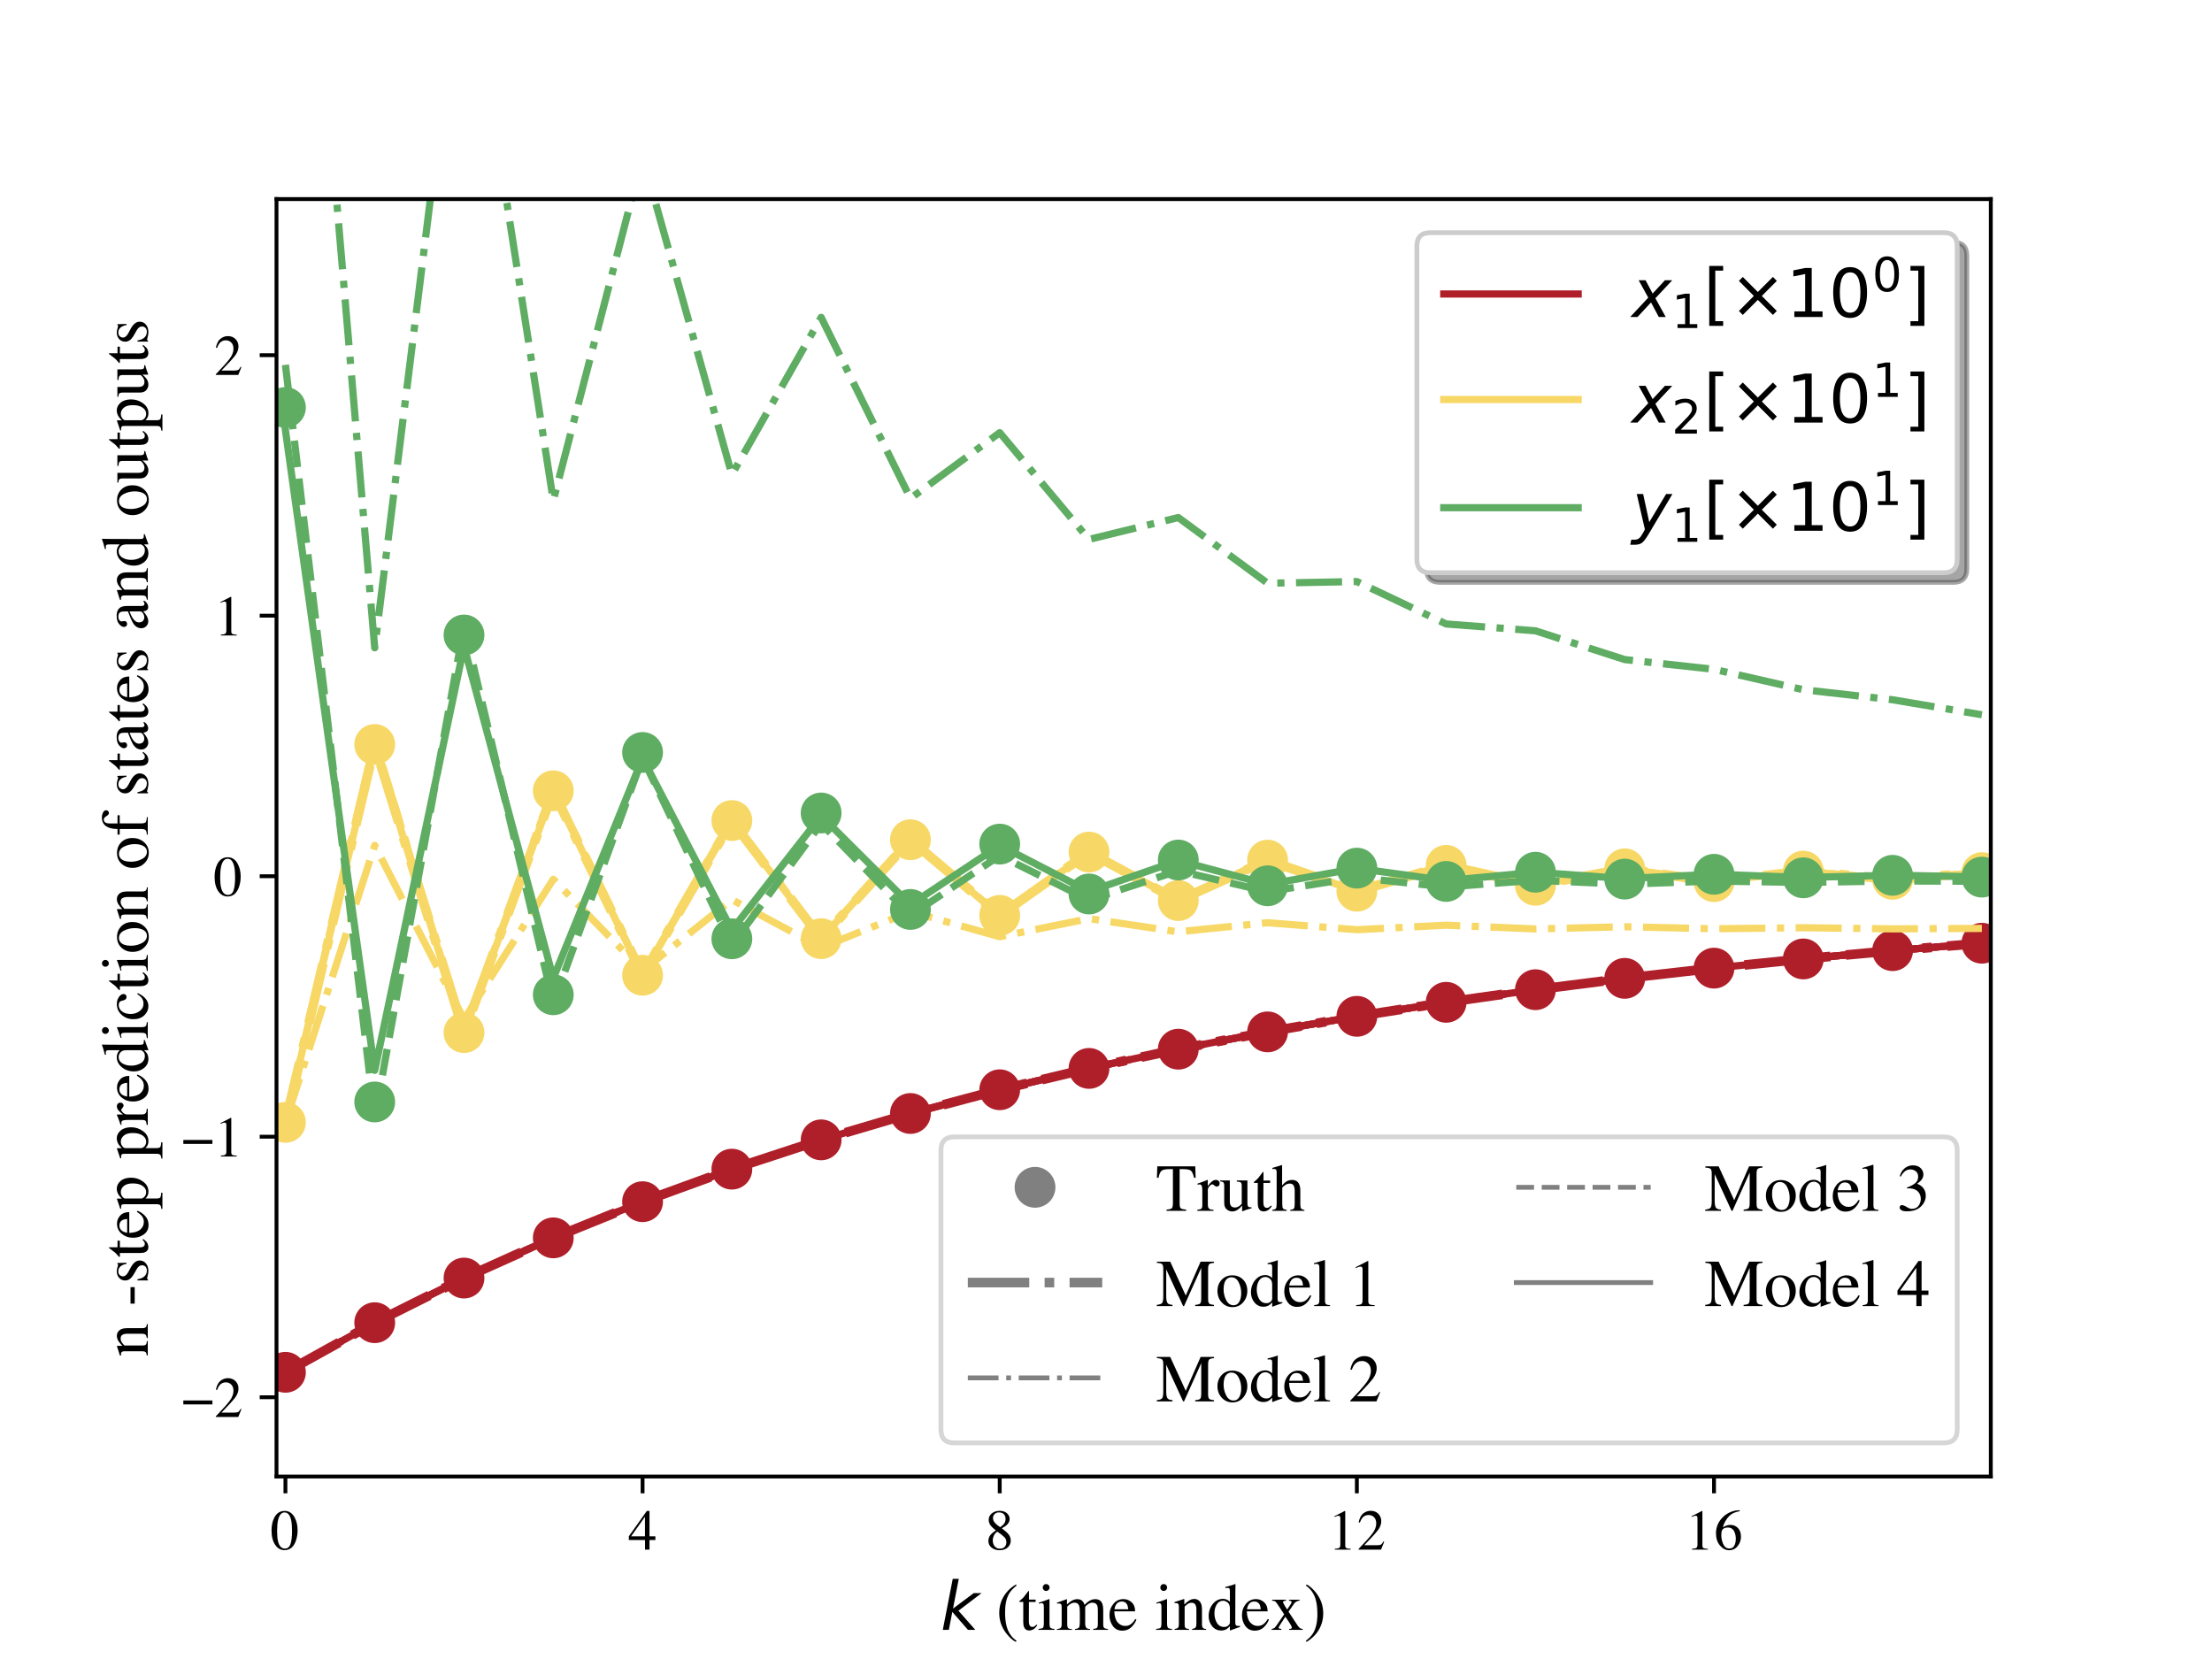 <?xml version="1.0" encoding="utf-8" standalone="no"?>
<!DOCTYPE svg PUBLIC "-//W3C//DTD SVG 1.1//EN"
  "http://www.w3.org/Graphics/SVG/1.1/DTD/svg11.dtd">
<!-- Created with matplotlib (https://matplotlib.org/) -->
<svg height="345.6pt" version="1.1" viewBox="0 0 460.8 345.6" width="460.8pt" xmlns="http://www.w3.org/2000/svg" xmlns:xlink="http://www.w3.org/1999/xlink">
 <defs>
  <style type="text/css">
*{stroke-linecap:butt;stroke-linejoin:round;}
  </style>
 </defs>
 <g id="figure_1">
  <g id="patch_1">
   <path d="M 0 345.6 
L 460.8 345.6 
L 460.8 0 
L 0 0 
z
" style="fill:#ffffff;"/>
  </g>
  <g id="axes_1">
   <g id="patch_2">
    <path d="M 57.6 307.584 
L 414.72 307.584 
L 414.72 41.472 
L 57.6 41.472 
z
" style="fill:#ffffff;"/>
   </g>
   <g id="matplotlib.axis_1">
    <g id="xtick_1">
     <g id="line2d_1">
      <defs>
       <path d="M 0 0 
L 0 3.5 
" id="mfa0b1d8895" style="stroke:#000000;stroke-width:0.8;"/>
      </defs>
      <g>
       <use style="stroke:#000000;stroke-width:0.8;" x="59.46" xlink:href="#mfa0b1d8895" y="307.584"/>
      </g>
     </g>
     <g id="text_1">
      <!-- 0 -->
      <defs>
       <path d="M 23.922 1.812 
Q 31.109 1.812 33.781 9.672 
Q 36.469 17.531 36.469 32.422 
Q 36.469 44.281 34.859 51.375 
Q 31.844 64.547 23.531 64.547 
Q 15.234 64.547 12.156 50.984 
Q 10.547 43.75 10.547 31.938 
Q 10.547 20.844 12.203 14.203 
Q 15.328 1.812 23.922 1.812 
z
M 23.781 67.188 
Q 35.016 67.188 41.219 55.422 
Q 46.141 45.906 46.141 33.547 
Q 46.141 23.828 43.109 15.234 
Q 37.406 -0.922 23.344 -0.922 
Q 13.719 -0.922 7.516 7.812 
Q 0.875 17.141 0.875 33.156 
Q 0.875 45.75 5.328 54.828 
Q 11.328 67.188 23.781 67.188 
z
" id="Times-Roman-48"/>
      </defs>
      <g transform="translate(56.46 322.812)scale(0.12 -0.12)">
       <use xlink:href="#Times-Roman-48"/>
      </g>
     </g>
    </g>
    <g id="xtick_2">
     <g id="line2d_2">
      <g>
       <use style="stroke:#000000;stroke-width:0.8;" x="133.86" xlink:href="#mfa0b1d8895" y="307.584"/>
      </g>
     </g>
     <g id="text_2">
      <!-- 4 -->
      <defs>
       <path d="M 29.156 57.031 
L 5.172 23.141 
L 29.156 23.141 
z
M 32.375 67.094 
L 37.016 67.094 
L 37.016 23.141 
L 47.219 23.141 
L 47.219 16.656 
L 37.016 16.656 
L 37.016 0 
L 29.25 0 
L 29.25 16.656 
L 1.125 16.656 
L 1.125 23.141 
z
" id="Times-Roman-52"/>
      </defs>
      <g transform="translate(130.86 322.812)scale(0.12 -0.12)">
       <use xlink:href="#Times-Roman-52"/>
      </g>
     </g>
    </g>
    <g id="xtick_3">
     <g id="line2d_3">
      <g>
       <use style="stroke:#000000;stroke-width:0.8;" x="208.26" xlink:href="#mfa0b1d8895" y="307.584"/>
      </g>
     </g>
     <g id="text_3">
      <!-- 8 -->
      <defs>
       <path d="M 25.141 1.656 
Q 30.766 1.656 33.641 4.781 
Q 36.531 7.906 36.531 12.594 
Q 36.531 17.922 33.469 21.219 
Q 30.422 24.516 20.953 31.203 
Q 16.75 28.562 14.844 24.359 
Q 12.938 20.172 12.938 16.266 
Q 12.938 9.578 16.375 5.609 
Q 19.828 1.656 25.141 1.656 
z
M 25.781 38.969 
Q 30.375 42.188 32.125 44.391 
Q 35.156 48.141 35.156 53.469 
Q 35.156 58.109 32.297 61.344 
Q 29.438 64.594 23.641 64.594 
Q 19.141 64.594 16.203 61.766 
Q 13.281 58.938 13.281 54.891 
Q 13.281 50.297 16.719 46.359 
Q 20.172 42.438 25.781 38.969 
z
M 18.266 33.297 
Q 11.812 38.484 9.469 41.547 
Q 5.859 46.234 5.859 51.906 
Q 5.859 58.344 11.203 62.828 
Q 16.547 67.328 25.094 67.328 
Q 32.953 67.328 37.594 63.078 
Q 42.234 58.844 42.234 53.219 
Q 42.234 47.516 37.5 42.969 
Q 34.766 40.375 28.656 37.016 
Q 36.969 30.859 40.547 26.297 
Q 44.141 21.734 44.141 15.531 
Q 44.141 8.5 38.844 3.703 
Q 33.547 -1.078 24.656 -1.078 
Q 16.703 -1.078 11.016 3.344 
Q 5.328 7.766 5.328 14.984 
Q 5.328 21.188 9.281 25.922 
Q 11.859 29 18.266 33.297 
z
" id="Times-Roman-56"/>
      </defs>
      <g transform="translate(205.26 322.812)scale(0.12 -0.12)">
       <use xlink:href="#Times-Roman-56"/>
      </g>
     </g>
    </g>
    <g id="xtick_4">
     <g id="line2d_4">
      <g>
       <use style="stroke:#000000;stroke-width:0.8;" x="282.66" xlink:href="#mfa0b1d8895" y="307.584"/>
      </g>
     </g>
     <g id="text_4">
      <!-- 12 -->
      <defs>
       <path d="M 29.594 67.094 
Q 29.781 66.844 29.797 66.719 
Q 29.828 66.609 29.828 66.156 
L 29.828 7.375 
Q 29.828 3.609 31.828 2.578 
Q 33.844 1.562 39.312 1.375 
L 39.312 0 
L 11.766 0 
L 11.766 1.469 
Q 17.672 1.766 19.484 3.078 
Q 21.297 4.391 21.297 8.797 
L 21.297 54 
Q 21.297 56.344 20.703 57.562 
Q 20.125 58.797 18.172 58.797 
Q 16.891 58.797 14.859 58.078 
Q 12.844 57.375 11.078 56.594 
L 11.078 57.953 
L 29 67.094 
L 29.594 67.094 
z
" id="Times-Roman-49"/>
       <path d="M 2.984 1.125 
Q 20.844 19.672 27.234 28.359 
Q 33.641 37.062 33.641 45.312 
Q 33.641 52.547 29.734 56.328 
Q 25.828 60.109 20.406 60.109 
Q 13.719 60.109 9.578 55.219 
Q 7.281 52.547 5.172 46.969 
L 3.078 47.406 
Q 5.516 58.641 11.344 63.016 
Q 17.188 67.391 23.875 67.391 
Q 32.125 67.391 37.219 62.188 
Q 42.328 56.984 42.328 49.469 
Q 42.328 41.453 36.812 34.031 
Q 31.297 26.609 12.844 7.625 
L 35.25 7.625 
Q 39.938 7.625 41.844 8.734 
Q 43.75 9.859 46.141 14.203 
L 47.406 13.625 
L 42 0 
L 2.984 0 
z
" id="Times-Roman-50"/>
      </defs>
      <g transform="translate(276.66 322.812)scale(0.12 -0.12)">
       <use xlink:href="#Times-Roman-49"/>
       <use x="50" xlink:href="#Times-Roman-50"/>
      </g>
     </g>
    </g>
    <g id="xtick_5">
     <g id="line2d_5">
      <g>
       <use style="stroke:#000000;stroke-width:0.8;" x="357.06" xlink:href="#mfa0b1d8895" y="307.584"/>
      </g>
     </g>
     <g id="text_5">
      <!-- 16 -->
      <defs>
       <path d="M 46.781 22.219 
Q 46.781 13.281 41.031 6.094 
Q 35.297 -1.078 26.125 -1.078 
Q 17.531 -1.078 10.469 6.984 
Q 3.422 15.047 3.422 28.422 
Q 3.422 45.656 17.094 58.016 
Q 29.297 68.359 44.531 68.359 
L 44.781 66.75 
Q 38.672 65.625 34.25 63.688 
Q 29.828 61.766 26.375 58.297 
Q 22.797 54.781 19.672 49.359 
Q 16.547 43.953 15.375 38.625 
Q 18.406 40.484 20.609 41.359 
Q 24.516 42.922 28.469 42.922 
Q 36.234 42.922 41.5 37.547 
Q 46.781 32.172 46.781 22.219 
z
M 37.844 18.453 
Q 37.844 24.953 35.797 29.984 
Q 32.375 38.375 24.172 38.375 
Q 16.609 38.375 14.109 33.891 
Q 12.641 31.25 12.641 25.094 
Q 12.641 17.141 16.031 9.516 
Q 19.438 1.906 26.766 1.906 
Q 32.562 1.906 35.203 6.859 
Q 37.844 11.812 37.844 18.453 
z
" id="Times-Roman-54"/>
      </defs>
      <g transform="translate(351.06 322.812)scale(0.12 -0.12)">
       <use xlink:href="#Times-Roman-49"/>
       <use x="50" xlink:href="#Times-Roman-54"/>
      </g>
     </g>
    </g>
    <g id="text_6">
     <!-- $k$ (time index) -->
     <defs>
      <path d="M 18.312 75.984 
L 27.297 75.984 
L 18.703 31.688 
L 49.516 54.688 
L 61.188 54.688 
L 26.812 28.516 
L 51.906 0 
L 41.016 0 
L 17.672 26.703 
L 12.5 0 
L 3.516 0 
z
" id="DejaVuSans-Oblique-107"/>
      <path id="Times-Roman-32"/>
      <path d="M 4.594 25.094 
Q 4.594 42.094 14.75 54.938 
Q 21 62.797 29.5 67.578 
L 30.422 65.969 
Q 22.562 59.719 19.188 53.812 
Q 13.281 43.5 13.281 26.375 
Q 13.281 13.672 15.531 5.422 
Q 19.484 -9.031 30.422 -16.219 
L 29.156 -17.828 
Q 23.141 -14.938 16.156 -6.547 
Q 4.594 7.375 4.594 25.094 
z
" id="Times-Roman-40"/>
      <path d="M 25.438 45.016 
L 25.438 41.5 
L 15.484 41.5 
L 15.375 13.375 
Q 15.375 9.672 16.016 7.766 
Q 17.188 4.391 20.609 4.391 
Q 22.359 4.391 23.656 5.219 
Q 24.953 6.062 26.609 7.859 
L 27.875 6.781 
L 26.812 5.328 
Q 24.266 1.906 21.438 0.484 
Q 18.609 -0.922 15.969 -0.922 
Q 10.203 -0.922 8.156 4.203 
Q 7.031 6.984 7.031 11.922 
L 7.031 41.5 
L 1.703 41.5 
Q 1.469 41.656 1.344 41.797 
Q 1.219 41.938 1.219 42.188 
Q 1.219 42.672 1.438 42.938 
Q 1.656 43.219 2.828 44.188 
Q 6.203 46.969 7.688 48.703 
Q 9.188 50.438 14.703 57.859 
Q 15.328 57.859 15.453 57.766 
Q 15.578 57.672 15.578 57.031 
L 15.578 45.016 
z
" id="Times-Roman-116"/>
      <path d="M 8.203 63.031 
Q 8.203 65.141 9.672 66.656 
Q 11.141 68.172 13.281 68.172 
Q 15.375 68.172 16.859 66.672 
Q 18.359 65.188 18.359 63.031 
Q 18.359 60.938 16.859 59.438 
Q 15.375 57.953 13.281 57.953 
Q 11.141 57.953 9.672 59.438 
Q 8.203 60.938 8.203 63.031 
z
M 1.953 1.375 
Q 7.172 1.859 8.531 3.141 
Q 9.906 4.438 9.906 10.156 
L 9.906 33.453 
Q 9.906 36.625 9.469 37.844 
Q 8.734 39.844 6.391 39.844 
Q 5.859 39.844 5.344 39.75 
Q 4.828 39.656 2.391 38.969 
L 2.391 40.484 
L 4.5 41.156 
Q 13.031 43.953 16.406 45.359 
Q 17.781 45.953 18.172 45.953 
Q 18.266 45.609 18.266 45.219 
L 18.266 10.156 
Q 18.266 4.594 19.609 3.172 
Q 20.953 1.766 25.688 1.375 
L 25.688 0 
L 1.953 0 
z
" id="Times-Roman-105"/>
      <path d="M 1.609 1.266 
Q 5.422 1.609 6.688 2.547 
Q 8.641 3.953 8.641 8.203 
L 8.641 33.453 
Q 8.641 37.062 7.688 38.188 
Q 6.734 39.312 4.547 39.312 
Q 3.516 39.312 3 39.203 
Q 2.484 39.109 1.812 38.875 
L 1.812 40.578 
L 5.328 41.75 
Q 7.234 42.391 11.578 44.047 
Q 15.922 45.703 16.156 45.703 
Q 16.406 45.703 16.453 45.453 
Q 16.5 45.219 16.5 44.531 
L 16.5 37.938 
Q 21.344 42.328 24.859 44.016 
Q 28.375 45.703 32.078 45.703 
Q 37.109 45.703 40.094 42.281 
Q 41.656 40.438 42.672 37.25 
Q 46.297 40.922 48.969 42.672 
Q 53.609 45.703 58.453 45.703 
Q 66.312 45.703 68.953 39.312 
Q 70.453 35.688 70.453 27.875 
L 70.453 7.625 
Q 70.453 4.156 71.984 2.906 
Q 73.531 1.656 77.547 1.266 
L 77.547 0 
L 55.516 0 
L 55.516 1.375 
Q 59.766 1.766 61.109 3.078 
Q 62.453 4.391 62.453 8.453 
L 62.453 29.5 
Q 62.453 34.234 61.422 36.469 
Q 59.625 40.484 54.344 40.484 
Q 51.172 40.484 48.047 38.375 
Q 46.234 37.156 43.609 34.469 
L 43.609 9.469 
Q 43.609 5.516 45 3.469 
Q 46.391 1.422 50.875 1.266 
L 50.875 0 
L 28.469 0 
L 28.469 1.266 
Q 33.109 1.859 34.375 3.516 
Q 35.641 5.172 35.641 11.672 
L 35.641 25.344 
Q 35.641 32.859 34.672 35.688 
Q 33.062 40.484 27.828 40.484 
Q 24.859 40.484 21.969 38.844 
Q 19.094 37.203 16.891 34.578 
L 16.891 7.859 
Q 16.891 4.156 18.188 2.734 
Q 19.484 1.312 23.828 1.266 
L 23.828 0 
L 1.609 0 
z
" id="Times-Roman-109"/>
      <path d="M 22.906 45.797 
Q 29.781 45.797 34.953 41.031 
Q 40.141 36.281 40.141 27.547 
L 9.125 27.547 
Q 9.625 16.219 14.25 11.031 
Q 18.891 5.859 25.25 5.859 
Q 30.375 5.859 33.891 8.547 
Q 37.406 11.234 40.375 16.156 
L 42.094 15.578 
Q 40.094 9.375 34.594 4.094 
Q 29.109 -1.172 21.141 -1.172 
Q 11.969 -1.172 6.953 5.766 
Q 1.953 12.703 1.953 21.734 
Q 1.953 31.547 7.766 38.672 
Q 13.578 45.797 22.906 45.797 
z
M 20.062 42.234 
Q 14.5 42.234 11.578 37.312 
Q 10.016 34.672 9.328 30.672 
L 29.938 30.672 
Q 29.391 35.547 28.078 37.938 
Q 25.688 42.234 20.062 42.234 
z
M 22.266 45.797 
z
" id="Times-Roman-101"/>
      <path d="M 1.812 1.375 
Q 5.281 1.812 6.672 3.094 
Q 8.062 4.391 8.062 8.891 
L 8.062 33.641 
Q 8.062 36.766 7.469 38.031 
Q 6.547 39.891 3.656 39.891 
Q 3.219 39.891 2.75 39.844 
Q 2.297 39.797 1.609 39.703 
L 1.609 41.406 
Q 3.609 42 11.078 44.438 
L 15.672 45.953 
Q 16.016 45.953 16.078 45.703 
Q 16.156 45.453 16.156 45.016 
L 16.156 37.844 
Q 20.656 42.047 23.188 43.609 
Q 27 46 31.109 46 
Q 34.422 46 37.156 44.094 
Q 42.438 40.375 42.438 30.859 
L 42.438 8.062 
Q 42.438 4.547 43.844 2.984 
Q 45.266 1.422 48.578 1.375 
L 48.578 0 
L 27.734 0 
L 27.734 1.375 
Q 31.297 1.859 32.703 3.344 
Q 34.125 4.828 34.125 9.812 
L 34.125 30.672 
Q 34.125 34.859 32.562 37.609 
Q 31 40.375 26.812 40.375 
Q 23.922 40.375 20.953 38.422 
Q 19.281 37.312 16.656 34.719 
L 16.656 7.375 
Q 16.656 3.859 18.219 2.656 
Q 19.781 1.469 23.141 1.375 
L 23.141 0 
L 1.812 0 
z
M 25.047 46 
z
" id="Times-Roman-110"/>
      <path d="M 23.688 46.141 
Q 27.25 46.141 30.219 44.578 
Q 32.172 43.562 33.984 41.75 
L 33.984 57.281 
Q 33.984 60.25 33.328 61.375 
Q 32.672 62.5 30.172 62.5 
Q 29.594 62.5 29.156 62.453 
Q 28.719 62.406 27.203 62.25 
L 27.203 63.875 
L 31.203 64.891 
Q 33.406 65.484 35.594 66.109 
Q 37.797 66.75 39.453 67.328 
Q 40.234 67.578 42.047 68.266 
L 42.328 68.172 
L 42.234 63.031 
Q 42.188 60.25 42.141 57.297 
Q 42.094 54.344 42.094 51.469 
L 42 11.578 
Q 42 8.406 42.781 7.125 
Q 43.562 5.859 46.922 5.859 
Q 47.469 5.859 48 5.875 
Q 48.531 5.906 49.078 6 
L 49.078 4.391 
Q 48.781 4.297 42 1.953 
L 34.328 -0.922 
L 33.984 -0.484 
L 33.984 5.516 
Q 31.25 2.547 29.25 1.266 
Q 25.688 -0.922 21 -0.922 
Q 12.703 -0.922 7.547 5.5 
Q 2.391 11.922 2.391 20.359 
Q 2.391 30.953 8.562 38.547 
Q 14.75 46.141 23.688 46.141 
z
M 25.484 4.344 
Q 29.297 4.344 31.641 6.594 
Q 33.984 8.844 33.984 10.844 
L 33.984 31.781 
Q 33.984 38.141 30.594 40.75 
Q 27.203 43.359 23.969 43.359 
Q 17.828 43.359 14.406 37.906 
Q 10.984 32.469 10.984 24.516 
Q 10.984 16.656 14.625 10.5 
Q 18.266 4.344 25.484 4.344 
z
" id="Times-Roman-100"/>
      <path d="M 23.141 44.875 
L 23.141 43.5 
Q 21.297 43.453 20 42.984 
Q 18.703 42.531 18.703 41.062 
Q 18.703 40.141 21.297 35.844 
Q 22.656 33.594 24.75 30.328 
Q 27.641 34.281 29.047 36.531 
Q 31.453 40.141 31.453 41.219 
Q 31.453 42.484 30.422 42.922 
Q 29.391 43.359 27.547 43.5 
L 27.547 44.875 
L 43.266 44.875 
L 43.266 43.5 
Q 40.766 43.312 38.609 42.156 
Q 36.469 41.016 35.156 39.109 
L 26.812 27.047 
L 39.703 7.516 
Q 42.188 3.719 43.922 2.594 
Q 45.656 1.469 47.906 1.375 
L 47.906 0 
L 27.734 0 
L 27.734 1.375 
L 29.156 1.469 
Q 30.281 1.562 31.031 2.141 
Q 31.781 2.734 31.781 3.609 
Q 31.781 4.547 29.938 7.719 
Q 29.047 9.281 27.297 11.969 
Q 26.469 13.281 24.828 15.625 
Q 23.188 17.969 22.078 19.625 
L 14.203 7.375 
Q 12.797 5.172 12.453 4.438 
Q 12.109 3.719 12.109 3.219 
Q 12.109 2.297 12.859 2 
Q 13.625 1.703 16.156 1.375 
L 16.156 0 
L 1.703 0 
L 1.703 1.375 
Q 4.344 1.906 5.609 2.734 
Q 6.891 3.562 8.984 6.594 
L 20.359 23.141 
L 10.984 37.359 
Q 8.156 41.609 7.078 42.391 
Q 6 43.172 2.391 43.5 
L 2.391 44.875 
z
" id="Times-Roman-120"/>
      <path d="M 28.469 24.609 
Q 28.469 17.328 26.562 10.828 
Q 24.656 4.344 21 -1.422 
Q 17.141 -7.562 10.688 -12.891 
Q 6.453 -16.406 3.562 -17.828 
L 2.641 -16.219 
Q 10.156 -10.5 13.625 -4.547 
Q 19.781 6 19.781 23.344 
Q 19.781 37.359 16.938 46.234 
Q 12.984 58.797 2.641 65.969 
L 3.906 67.578 
Q 11.625 63.281 18.266 54.594 
Q 28.469 41.219 28.469 24.609 
z
" id="Times-Roman-41"/>
     </defs>
     <g transform="translate(195.91 339.536)scale(0.14 -0.14)">
      <use transform="translate(0 0.016)" xlink:href="#DejaVuSans-Oblique-107"/>
      <use transform="translate(57.91 0.016)" xlink:href="#Times-Roman-32"/>
      <use transform="translate(82.91 0.016)" xlink:href="#Times-Roman-40"/>
      <use transform="translate(116.211 0.016)" xlink:href="#Times-Roman-116"/>
      <use transform="translate(143.994 0.016)" xlink:href="#Times-Roman-105"/>
      <use transform="translate(171.777 0.016)" xlink:href="#Times-Roman-109"/>
      <use transform="translate(249.561 0.016)" xlink:href="#Times-Roman-101"/>
      <use transform="translate(293.945 0.016)" xlink:href="#Times-Roman-32"/>
      <use transform="translate(318.945 0.016)" xlink:href="#Times-Roman-105"/>
      <use transform="translate(346.729 0.016)" xlink:href="#Times-Roman-110"/>
      <use transform="translate(396.729 0.016)" xlink:href="#Times-Roman-100"/>
      <use transform="translate(446.729 0.016)" xlink:href="#Times-Roman-101"/>
      <use transform="translate(491.113 0.016)" xlink:href="#Times-Roman-120"/>
      <use transform="translate(541.113 0.016)" xlink:href="#Times-Roman-41"/>
     </g>
    </g>
   </g>
   <g id="matplotlib.axis_2">
    <g id="ytick_1">
     <g id="line2d_6">
      <defs>
       <path d="M 0 0 
L -3.5 0 
" id="md921979043" style="stroke:#000000;stroke-width:0.8;"/>
      </defs>
      <g>
       <use style="stroke:#000000;stroke-width:0.8;" x="57.6" xlink:href="#md921979043" y="291.07"/>
      </g>
     </g>
     <g id="text_7">
      <!-- −2 -->
      <defs>
       <path d="M 2.984 28.656 
L 53.469 28.656 
L 53.469 21.828 
L 2.984 21.828 
z
" id="Times-Roman-8722"/>
      </defs>
      <g transform="translate(37.833 295.183)scale(0.12 -0.12)">
       <use xlink:href="#Times-Roman-8722"/>
       <use x="56.396" xlink:href="#Times-Roman-50"/>
      </g>
     </g>
    </g>
    <g id="ytick_2">
     <g id="line2d_7">
      <g>
       <use style="stroke:#000000;stroke-width:0.8;" x="57.6" xlink:href="#md921979043" y="236.799"/>
      </g>
     </g>
     <g id="text_8">
      <!-- −1 -->
      <g transform="translate(37.833 240.913)scale(0.12 -0.12)">
       <use xlink:href="#Times-Roman-8722"/>
       <use x="56.396" xlink:href="#Times-Roman-49"/>
      </g>
     </g>
    </g>
    <g id="ytick_3">
     <g id="line2d_8">
      <g>
       <use style="stroke:#000000;stroke-width:0.8;" x="57.6" xlink:href="#md921979043" y="182.529"/>
      </g>
     </g>
     <g id="text_9">
      <!-- 0 -->
      <g transform="translate(44.6 186.643)scale(0.12 -0.12)">
       <use xlink:href="#Times-Roman-48"/>
      </g>
     </g>
    </g>
    <g id="ytick_4">
     <g id="line2d_9">
      <g>
       <use style="stroke:#000000;stroke-width:0.8;" x="57.6" xlink:href="#md921979043" y="128.259"/>
      </g>
     </g>
     <g id="text_10">
      <!-- 1 -->
      <g transform="translate(44.6 132.373)scale(0.12 -0.12)">
       <use xlink:href="#Times-Roman-49"/>
      </g>
     </g>
    </g>
    <g id="ytick_5">
     <g id="line2d_10">
      <g>
       <use style="stroke:#000000;stroke-width:0.8;" x="57.6" xlink:href="#md921979043" y="73.989"/>
      </g>
     </g>
     <g id="text_11">
      <!-- 2 -->
      <g transform="translate(44.6 78.103)scale(0.12 -0.12)">
       <use xlink:href="#Times-Roman-50"/>
      </g>
     </g>
    </g>
    <g id="text_12">
     <!-- n -step prediction of states and outputs -->
     <defs>
      <path d="M 3.906 25.688 
L 28.469 25.688 
L 28.469 19.438 
L 3.906 19.438 
z
" id="Times-Roman-45"/>
      <path d="M 5.172 15.375 
L 6.781 15.375 
Q 7.906 9.812 9.812 6.844 
Q 13.234 1.375 19.828 1.375 
Q 23.484 1.375 25.609 3.391 
Q 27.734 5.422 27.734 8.641 
Q 27.734 10.688 26.516 12.594 
Q 25.297 14.5 22.219 16.312 
L 16.75 19.438 
Q 10.75 22.656 7.906 25.922 
Q 5.078 29.203 5.078 33.641 
Q 5.078 39.109 8.984 42.625 
Q 12.891 46.141 18.797 46.141 
Q 21.391 46.141 24.484 45.156 
Q 27.594 44.188 27.984 44.188 
Q 28.859 44.188 29.25 44.422 
Q 29.641 44.672 29.938 45.219 
L 31.109 45.219 
L 31.453 31.594 
L 29.938 31.594 
Q 28.953 36.328 27.297 38.969 
Q 24.266 43.844 18.562 43.844 
Q 15.141 43.844 13.188 41.75 
Q 11.234 39.656 11.234 36.812 
Q 11.234 32.328 17.969 28.812 
L 24.422 25.344 
Q 34.812 19.672 34.812 12.156 
Q 34.812 6.391 30.484 2.734 
Q 26.172 -0.922 19.188 -0.922 
Q 16.266 -0.922 12.547 0.047 
Q 8.844 1.031 8.156 1.031 
Q 7.562 1.031 7.125 0.609 
Q 6.688 0.203 6.453 -0.391 
L 5.172 -0.391 
z
M 19.484 46.141 
z
" id="Times-Roman-115"/>
      <path d="M 15.969 8.984 
Q 17.234 5.672 19.75 4.031 
Q 22.266 2.391 25.688 2.391 
Q 30.953 2.391 34.688 7.641 
Q 38.422 12.891 38.422 22.266 
Q 38.422 31.25 34.547 35.688 
Q 30.672 40.141 25.531 40.141 
Q 21.922 40.141 18.938 37.906 
Q 15.969 35.688 15.969 33.547 
L 15.969 8.984 
z
M 0.438 -20.172 
Q 5.031 -19.875 6.266 -18.203 
Q 7.516 -16.547 7.516 -12.984 
L 7.516 33.891 
Q 7.516 37.594 6.609 38.641 
Q 5.719 39.703 3.219 39.703 
Q 2.688 39.703 2.219 39.641 
Q 1.766 39.594 0.875 39.453 
L 0.875 41.062 
L 5.516 42.578 
Q 5.766 42.625 15.328 45.953 
Q 15.578 45.953 15.703 45.734 
Q 15.828 45.516 15.828 45.219 
L 15.828 38.625 
Q 19.047 41.844 21.484 43.406 
Q 25.875 46.141 30.516 46.141 
Q 37.25 46.141 42.109 40.406 
Q 46.969 34.672 46.969 24.703 
Q 46.969 14.938 41.125 6.969 
Q 35.297 -0.984 26.469 -0.984 
Q 23.734 -0.984 21.734 -0.297 
Q 18.609 0.734 15.969 3.469 
L 15.969 -12.5 
Q 15.969 -17.438 17.578 -18.547 
Q 19.188 -19.672 24.609 -20.062 
L 24.609 -21.781 
L 0.438 -21.781 
z
" id="Times-Roman-112"/>
      <path d="M 0.438 1.609 
Q 4.938 2 6.391 3.188 
Q 7.859 4.391 7.859 8.297 
L 7.859 30.328 
Q 7.859 35.156 6.953 37.234 
Q 6.062 39.312 3.656 39.312 
Q 3.172 39.312 2.359 39.188 
Q 1.562 39.062 0.688 38.875 
L 0.688 40.484 
Q 3.469 41.453 6.391 42.469 
Q 9.328 43.5 10.453 43.953 
Q 12.891 44.875 15.484 46.047 
Q 15.828 46.047 15.891 45.797 
Q 15.969 45.562 15.969 44.781 
L 15.969 36.766 
Q 19.094 41.109 22 43.547 
Q 24.906 46 28.031 46 
Q 30.516 46 32.078 44.5 
Q 33.641 43.016 33.641 40.766 
Q 33.641 38.766 32.438 37.391 
Q 31.25 36.031 29.438 36.031 
Q 27.594 36.031 25.703 37.734 
Q 23.828 39.453 22.75 39.453 
Q 21.047 39.453 18.547 36.688 
Q 16.062 33.938 16.062 31 
L 16.062 8.984 
Q 16.062 4.781 18.016 3.141 
Q 19.969 1.516 24.516 1.609 
L 24.516 0 
L 0.438 0 
z
" id="Times-Roman-114"/>
      <path d="M 24.859 46.047 
Q 30.953 46.047 35.375 42.891 
Q 39.797 39.75 39.797 35.984 
Q 39.797 34.375 38.672 32.984 
Q 37.547 31.594 35.203 31.594 
Q 33.5 31.594 32.203 32.766 
Q 30.906 33.938 30.328 36.188 
L 29.734 38.531 
Q 29.109 41.109 27.547 42.188 
Q 25.922 43.219 23.297 43.219 
Q 17.719 43.219 13.891 38.359 
Q 10.062 33.5 10.062 25.438 
Q 10.062 18.062 14.281 12.203 
Q 18.5 6.344 25.688 6.344 
Q 30.766 6.344 34.719 9.672 
Q 36.969 11.578 39.797 15.719 
L 41.156 14.891 
Q 38.375 9.031 35.297 5.609 
Q 29.391 -0.922 21.625 -0.922 
Q 14.016 -0.922 8.156 5.078 
Q 2.297 11.078 2.297 21.391 
Q 2.297 31.5 8.688 38.766 
Q 15.094 46.047 24.859 46.047 
z
M 22.703 46.047 
z
" id="Times-Roman-99"/>
      <path d="M 2.547 22.656 
Q 2.547 32.375 8.719 39.078 
Q 14.891 45.797 24.609 45.797 
Q 34.281 45.797 40.625 39.453 
Q 46.969 33.109 46.969 22.562 
Q 46.969 12.844 40.812 5.656 
Q 34.672 -1.516 24.906 -1.516 
Q 15.531 -1.516 9.031 5.359 
Q 2.547 12.25 2.547 22.656 
z
M 23.25 42.875 
Q 19.391 42.875 16.547 40.328 
Q 11.672 35.891 11.672 25 
Q 11.672 16.312 15.594 8.781 
Q 19.531 1.266 26.516 1.266 
Q 31.984 1.266 34.938 6.297 
Q 37.891 11.328 37.891 19.484 
Q 37.891 27.938 34.125 35.406 
Q 30.375 42.875 23.25 42.875 
z
M 25.047 45.797 
z
" id="Times-Roman-111"/>
      <path d="M 1.953 1.375 
Q 7.125 1.609 8.766 3.297 
Q 10.406 4.984 10.406 10.406 
L 10.406 41.75 
L 2.047 41.75 
L 2.047 45.016 
L 10.406 45.016 
Q 10.406 52.734 12.5 58.062 
Q 16.5 68.266 27.203 68.266 
Q 31.5 68.266 34.891 66.547 
Q 38.281 64.844 38.281 61.969 
Q 38.281 60.359 37.109 59.078 
Q 35.938 57.812 34.281 57.812 
Q 32.859 57.812 31.828 58.656 
Q 30.812 59.516 29.391 61.672 
L 28.562 62.938 
Q 27.875 63.969 26.953 64.672 
Q 26.031 65.375 24.359 65.375 
Q 20.656 65.375 19.344 61.719 
Q 18.609 59.766 18.609 56.594 
L 18.609 45.016 
L 30.859 45.016 
L 30.859 41.75 
L 18.703 41.75 
L 18.703 10.406 
Q 18.703 4.891 20.188 3.344 
Q 21.688 1.812 27.984 1.375 
L 27.984 0 
L 1.953 0 
z
" id="Times-Roman-102"/>
      <path d="M 28.656 27.047 
Q 23.047 25.203 19.391 22.953 
Q 12.359 18.609 12.359 13.094 
Q 12.359 8.641 15.281 6.547 
Q 17.188 5.172 19.531 5.172 
Q 22.75 5.172 25.703 6.984 
Q 28.656 8.797 28.656 11.578 
z
M 3.656 9.719 
Q 3.656 16.797 10.75 21.531 
Q 15.234 24.469 28.656 29.5 
L 28.656 33.641 
Q 28.656 38.625 27.688 40.578 
Q 26.031 43.844 20.797 43.844 
Q 18.312 43.844 16.062 42.578 
Q 13.812 41.266 13.812 38.969 
Q 13.812 38.375 14.062 36.984 
Q 14.312 35.594 14.312 35.203 
Q 14.312 32.469 12.5 31.391 
Q 11.469 30.766 10.062 30.766 
Q 7.859 30.766 6.688 32.203 
Q 5.516 33.641 5.516 35.406 
Q 5.516 38.812 9.734 42.547 
Q 13.969 46.297 22.125 46.297 
Q 31.594 46.297 34.969 40.141 
Q 36.766 36.766 36.766 30.328 
L 36.766 10.75 
Q 36.766 7.906 37.156 6.844 
Q 37.797 4.938 39.797 4.938 
Q 40.922 4.938 41.656 5.266 
Q 42.391 5.609 44.188 6.938 
L 44.188 4.391 
Q 42.625 2.484 40.828 1.266 
Q 38.094 -0.594 35.25 -0.594 
Q 31.938 -0.594 30.438 1.562 
Q 28.953 3.719 28.812 6.688 
Q 25.094 3.469 22.469 1.906 
Q 18.016 -0.734 14.016 -0.734 
Q 9.812 -0.734 6.734 2.219 
Q 3.656 5.172 3.656 9.719 
z
M 22.266 46.297 
z
" id="Times-Roman-97"/>
      <path d="M 15.484 45.219 
L 15.484 13.969 
Q 15.484 10.641 16.406 8.641 
Q 18.219 4.938 23.047 4.938 
Q 26.375 4.938 29.547 7.125 
Q 31.344 8.344 33.203 10.5 
L 33.203 37.25 
Q 33.203 41.016 31.734 42.188 
Q 30.281 43.359 25.875 43.609 
L 25.875 45.219 
L 41.656 45.219 
L 41.656 10.844 
Q 41.656 7.516 42.844 6.266 
Q 44.047 5.031 47.906 5.172 
L 47.906 3.812 
Q 45.219 3.078 43.938 2.703 
Q 42.672 2.344 39.703 1.375 
Q 38.422 0.922 34.125 -0.734 
Q 33.891 -0.734 33.844 -0.516 
Q 33.797 -0.297 33.797 0 
L 33.797 7.859 
Q 30.469 3.906 27.734 2 
Q 23.578 -0.922 18.953 -0.922 
Q 14.703 -0.922 10.938 2.094 
Q 7.125 5.078 7.125 12.109 
L 7.125 37.453 
Q 7.125 41.359 5.469 42.672 
Q 4.391 43.5 0.875 43.844 
L 0.875 45.219 
z
M 25.047 45.797 
z
" id="Times-Roman-117"/>
     </defs>
     <g transform="translate(30.784 282.62)rotate(-90)scale(0.14 -0.14)">
      <use xlink:href="#Times-Roman-110"/>
      <use x="50" xlink:href="#Times-Roman-32"/>
      <use x="75" xlink:href="#Times-Roman-45"/>
      <use x="108.301" xlink:href="#Times-Roman-115"/>
      <use x="147.217" xlink:href="#Times-Roman-116"/>
      <use x="175" xlink:href="#Times-Roman-101"/>
      <use x="219.385" xlink:href="#Times-Roman-112"/>
      <use x="269.385" xlink:href="#Times-Roman-32"/>
      <use x="294.385" xlink:href="#Times-Roman-112"/>
      <use x="344.385" xlink:href="#Times-Roman-114"/>
      <use x="377.686" xlink:href="#Times-Roman-101"/>
      <use x="422.07" xlink:href="#Times-Roman-100"/>
      <use x="472.07" xlink:href="#Times-Roman-105"/>
      <use x="499.854" xlink:href="#Times-Roman-99"/>
      <use x="544.238" xlink:href="#Times-Roman-116"/>
      <use x="572.021" xlink:href="#Times-Roman-105"/>
      <use x="599.805" xlink:href="#Times-Roman-111"/>
      <use x="649.805" xlink:href="#Times-Roman-110"/>
      <use x="699.805" xlink:href="#Times-Roman-32"/>
      <use x="724.805" xlink:href="#Times-Roman-111"/>
      <use x="774.805" xlink:href="#Times-Roman-102"/>
      <use x="808.105" xlink:href="#Times-Roman-32"/>
      <use x="833.105" xlink:href="#Times-Roman-115"/>
      <use x="872.021" xlink:href="#Times-Roman-116"/>
      <use x="899.805" xlink:href="#Times-Roman-97"/>
      <use x="944.189" xlink:href="#Times-Roman-116"/>
      <use x="971.973" xlink:href="#Times-Roman-101"/>
      <use x="1016.357" xlink:href="#Times-Roman-115"/>
      <use x="1055.273" xlink:href="#Times-Roman-32"/>
      <use x="1080.273" xlink:href="#Times-Roman-97"/>
      <use x="1124.658" xlink:href="#Times-Roman-110"/>
      <use x="1174.658" xlink:href="#Times-Roman-100"/>
      <use x="1224.658" xlink:href="#Times-Roman-32"/>
      <use x="1249.658" xlink:href="#Times-Roman-111"/>
      <use x="1299.658" xlink:href="#Times-Roman-117"/>
      <use x="1349.658" xlink:href="#Times-Roman-116"/>
      <use x="1377.441" xlink:href="#Times-Roman-112"/>
      <use x="1427.441" xlink:href="#Times-Roman-117"/>
      <use x="1477.441" xlink:href="#Times-Roman-116"/>
      <use x="1505.225" xlink:href="#Times-Roman-115"/>
     </g>
    </g>
   </g>
   <g id="line2d_11"/>
   <g id="line2d_12">
    <defs>
     <path d="M 0 3.75 
C 0.995 3.75 1.948 3.355 2.652 2.652 
C 3.355 1.948 3.75 0.995 3.75 0 
C 3.75 -0.995 3.355 -1.948 2.652 -2.652 
C 1.948 -3.355 0.995 -3.75 0 -3.75 
C -0.995 -3.75 -1.948 -3.355 -2.652 -2.652 
C -3.355 -1.948 -3.75 -0.995 -3.75 0 
C -3.75 0.995 -3.355 1.948 -2.652 2.652 
C -1.948 3.355 -0.995 3.75 0 3.75 
z
" id="m4dc885ee50" style="stroke:#af1f2a;"/>
    </defs>
    <g clip-path="url(#p201bc4776f)">
     <use style="fill:#af1f2a;stroke:#af1f2a;" x="59.46" xlink:href="#m4dc885ee50" y="285.876"/>
     <use style="fill:#af1f2a;stroke:#af1f2a;" x="78.06" xlink:href="#m4dc885ee50" y="275.541"/>
     <use style="fill:#af1f2a;stroke:#af1f2a;" x="96.66" xlink:href="#m4dc885ee50" y="266.24"/>
     <use style="fill:#af1f2a;stroke:#af1f2a;" x="115.26" xlink:href="#m4dc885ee50" y="257.869"/>
     <use style="fill:#af1f2a;stroke:#af1f2a;" x="133.86" xlink:href="#m4dc885ee50" y="250.335"/>
     <use style="fill:#af1f2a;stroke:#af1f2a;" x="152.46" xlink:href="#m4dc885ee50" y="243.554"/>
     <use style="fill:#af1f2a;stroke:#af1f2a;" x="171.06" xlink:href="#m4dc885ee50" y="237.452"/>
     <use style="fill:#af1f2a;stroke:#af1f2a;" x="189.66" xlink:href="#m4dc885ee50" y="231.96"/>
     <use style="fill:#af1f2a;stroke:#af1f2a;" x="208.26" xlink:href="#m4dc885ee50" y="227.017"/>
     <use style="fill:#af1f2a;stroke:#af1f2a;" x="226.86" xlink:href="#m4dc885ee50" y="222.568"/>
     <use style="fill:#af1f2a;stroke:#af1f2a;" x="245.46" xlink:href="#m4dc885ee50" y="218.564"/>
     <use style="fill:#af1f2a;stroke:#af1f2a;" x="264.06" xlink:href="#m4dc885ee50" y="214.961"/>
     <use style="fill:#af1f2a;stroke:#af1f2a;" x="282.66" xlink:href="#m4dc885ee50" y="211.717"/>
     <use style="fill:#af1f2a;stroke:#af1f2a;" x="301.26" xlink:href="#m4dc885ee50" y="208.799"/>
     <use style="fill:#af1f2a;stroke:#af1f2a;" x="319.86" xlink:href="#m4dc885ee50" y="206.172"/>
     <use style="fill:#af1f2a;stroke:#af1f2a;" x="338.46" xlink:href="#m4dc885ee50" y="203.807"/>
     <use style="fill:#af1f2a;stroke:#af1f2a;" x="357.06" xlink:href="#m4dc885ee50" y="201.68"/>
     <use style="fill:#af1f2a;stroke:#af1f2a;" x="375.66" xlink:href="#m4dc885ee50" y="199.765"/>
     <use style="fill:#af1f2a;stroke:#af1f2a;" x="394.26" xlink:href="#m4dc885ee50" y="198.041"/>
     <use style="fill:#af1f2a;stroke:#af1f2a;" x="412.86" xlink:href="#m4dc885ee50" y="196.49"/>
    </g>
   </g>
   <g id="line2d_13">
    <path clip-path="url(#p201bc4776f)" d="M 59.46 285.876 
L 78.06 275.541 
L 96.66 266.24 
L 115.26 257.869 
L 133.86 250.335 
L 152.46 243.554 
L 171.06 237.452 
L 189.66 231.96 
L 208.26 227.017 
L 226.86 222.568 
L 245.46 218.564 
L 264.06 214.96 
L 282.66 211.717 
L 301.26 208.799 
L 319.86 206.172 
L 338.46 203.807 
L 357.06 201.68 
L 375.66 199.765 
L 394.26 198.041 
L 412.86 196.49 
" style="fill:none;stroke:#af1f2a;stroke-dasharray:12.8,3.2,2,3.2;stroke-dashoffset:0;stroke-width:2;"/>
   </g>
   <g id="line2d_14">
    <path clip-path="url(#p201bc4776f)" d="M 59.46 285.876 
L 78.06 275.541 
L 96.66 266.24 
L 115.26 257.869 
L 133.86 250.335 
L 152.46 243.554 
L 171.06 237.452 
L 189.66 231.96 
L 208.26 227.017 
L 226.86 222.568 
L 245.46 218.564 
L 264.06 214.96 
L 282.66 211.717 
L 301.26 208.799 
L 319.86 206.172 
L 338.46 203.807 
L 357.06 201.68 
L 375.66 199.765 
L 394.26 198.041 
L 412.86 196.49 
" style="fill:none;stroke:#af1f2a;stroke-dasharray:9.6,2.4,1.5,2.4;stroke-dashoffset:0;stroke-width:1.5;"/>
   </g>
   <g id="line2d_15">
    <path clip-path="url(#p201bc4776f)" d="M 59.46 285.876 
L 78.06 275.541 
L 96.66 266.24 
L 115.26 257.869 
L 133.86 250.335 
L 152.46 243.554 
L 171.06 237.452 
L 189.66 231.96 
L 208.26 227.017 
L 226.86 222.568 
L 245.46 218.564 
L 264.06 214.961 
L 282.66 211.717 
L 301.26 208.799 
L 319.86 206.172 
L 338.46 203.807 
L 357.06 201.68 
L 375.66 199.765 
L 394.26 198.041 
L 412.86 196.49 
" style="fill:none;stroke:#af1f2a;stroke-dasharray:5.55,2.4;stroke-dashoffset:0;stroke-width:1.5;"/>
   </g>
   <g id="line2d_16">
    <path clip-path="url(#p201bc4776f)" d="M 59.46 285.876 
L 78.06 275.541 
L 96.66 266.24 
L 115.26 257.869 
L 133.86 250.335 
L 152.46 243.554 
L 171.06 237.452 
L 189.66 231.96 
L 208.26 227.017 
L 226.86 222.568 
L 245.46 218.564 
L 264.06 214.96 
L 282.66 211.717 
L 301.26 208.799 
L 319.86 206.172 
L 338.46 203.807 
L 357.06 201.68 
L 375.66 199.765 
L 394.26 198.041 
L 412.86 196.49 
" style="fill:none;stroke:#af1f2a;stroke-linecap:square;stroke-width:1.5;"/>
   </g>
   <g id="line2d_17"/>
   <g id="line2d_18">
    <defs>
     <path d="M 0 3.75 
C 0.995 3.75 1.948 3.355 2.652 2.652 
C 3.355 1.948 3.75 0.995 3.75 0 
C 3.75 -0.995 3.355 -1.948 2.652 -2.652 
C 1.948 -3.355 0.995 -3.75 0 -3.75 
C -0.995 -3.75 -1.948 -3.355 -2.652 -2.652 
C -3.355 -1.948 -3.75 -0.995 -3.75 0 
C -3.75 0.995 -3.355 1.948 -2.652 2.652 
C -1.948 3.355 -0.995 3.75 0 3.75 
z
" id="ma39494ff61" style="stroke:#f7d866;"/>
    </defs>
    <g clip-path="url(#p201bc4776f)">
     <use style="fill:#f7d866;stroke:#f7d866;" x="59.46" xlink:href="#ma39494ff61" y="233.803"/>
     <use style="fill:#f7d866;stroke:#f7d866;" x="78.06" xlink:href="#ma39494ff61" y="155.088"/>
     <use style="fill:#f7d866;stroke:#f7d866;" x="96.66" xlink:href="#ma39494ff61" y="215.108"/>
     <use style="fill:#f7d866;stroke:#f7d866;" x="115.26" xlink:href="#ma39494ff61" y="164.739"/>
     <use style="fill:#f7d866;stroke:#f7d866;" x="133.86" xlink:href="#ma39494ff61" y="203.161"/>
     <use style="fill:#f7d866;stroke:#f7d866;" x="152.46" xlink:href="#ma39494ff61" y="170.936"/>
     <use style="fill:#f7d866;stroke:#f7d866;" x="171.06" xlink:href="#ma39494ff61" y="195.539"/>
     <use style="fill:#f7d866;stroke:#f7d866;" x="189.66" xlink:href="#ma39494ff61" y="174.927"/>
     <use style="fill:#f7d866;stroke:#f7d866;" x="208.26" xlink:href="#ma39494ff61" y="190.686"/>
     <use style="fill:#f7d866;stroke:#f7d866;" x="226.86" xlink:href="#ma39494ff61" y="177.507"/>
     <use style="fill:#f7d866;stroke:#f7d866;" x="245.46" xlink:href="#ma39494ff61" y="187.604"/>
     <use style="fill:#f7d866;stroke:#f7d866;" x="264.06" xlink:href="#ma39494ff61" y="179.181"/>
     <use style="fill:#f7d866;stroke:#f7d866;" x="282.66" xlink:href="#ma39494ff61" y="185.655"/>
     <use style="fill:#f7d866;stroke:#f7d866;" x="301.26" xlink:href="#ma39494ff61" y="180.274"/>
     <use style="fill:#f7d866;stroke:#f7d866;" x="319.86" xlink:href="#ma39494ff61" y="184.427"/>
     <use style="fill:#f7d866;stroke:#f7d866;" x="338.46" xlink:href="#ma39494ff61" y="180.992"/>
     <use style="fill:#f7d866;stroke:#f7d866;" x="357.06" xlink:href="#ma39494ff61" y="183.658"/>
     <use style="fill:#f7d866;stroke:#f7d866;" x="375.66" xlink:href="#ma39494ff61" y="181.468"/>
     <use style="fill:#f7d866;stroke:#f7d866;" x="394.26" xlink:href="#ma39494ff61" y="183.181"/>
     <use style="fill:#f7d866;stroke:#f7d866;" x="412.86" xlink:href="#ma39494ff61" y="181.786"/>
    </g>
   </g>
   <g id="line2d_19">
    <path clip-path="url(#p201bc4776f)" d="M 59.46 233.803 
L 78.06 155.252 
L 96.66 215.109 
L 115.26 164.846 
L 133.86 203.163 
L 152.46 171.007 
L 171.06 195.54 
L 189.66 174.974 
L 208.26 190.688 
L 226.86 177.538 
L 245.46 187.606 
L 264.06 179.203 
L 282.66 185.657 
L 301.26 180.289 
L 319.86 184.429 
L 338.46 181.003 
L 357.06 183.66 
L 375.66 181.475 
L 394.26 183.183 
L 412.86 181.791 
" style="fill:none;stroke:#f7d866;stroke-dasharray:12.8,3.2,2,3.2;stroke-dashoffset:0;stroke-width:2;"/>
   </g>
   <g id="line2d_20">
    <path clip-path="url(#p201bc4776f)" d="M 59.46 233.803 
L 78.06 176.109 
L 96.66 212.356 
L 115.26 183.171 
L 133.86 202.197 
L 152.46 187.415 
L 171.06 197.391 
L 189.66 189.907 
L 208.26 195.141 
L 226.86 191.362 
L 245.46 194.116 
L 264.06 192.218 
L 282.66 193.677 
L 301.26 192.734 
L 319.86 193.515 
L 338.46 193.055 
L 357.06 193.48 
L 375.66 193.263 
L 394.26 193.499 
L 412.86 193.403 
" style="fill:none;stroke:#f7d866;stroke-dasharray:9.6,2.4,1.5,2.4;stroke-dashoffset:0;stroke-width:1.5;"/>
   </g>
   <g id="line2d_21">
    <path clip-path="url(#p201bc4776f)" d="M 59.46 233.803 
L 78.06 154.209 
L 96.66 215.094 
L 115.26 164.18 
L 133.86 203.144 
L 152.46 170.581 
L 171.06 195.523 
L 189.66 174.702 
L 208.26 190.673 
L 226.86 177.364 
L 245.46 187.595 
L 264.06 179.091 
L 282.66 185.647 
L 301.26 180.217 
L 319.86 184.421 
L 338.46 180.955 
L 357.06 183.653 
L 375.66 181.444 
L 394.26 183.177 
L 412.86 181.769 
" style="fill:none;stroke:#f7d866;stroke-dasharray:5.55,2.4;stroke-dashoffset:0;stroke-width:1.5;"/>
   </g>
   <g id="line2d_22">
    <path clip-path="url(#p201bc4776f)" d="M 59.46 233.803 
L 78.06 155.252 
L 96.66 215.109 
L 115.26 164.846 
L 133.86 203.163 
L 152.46 171.007 
L 171.06 195.54 
L 189.66 174.974 
L 208.26 190.688 
L 226.86 177.538 
L 245.46 187.606 
L 264.06 179.203 
L 282.66 185.657 
L 301.26 180.289 
L 319.86 184.429 
L 338.46 181.003 
L 357.06 183.66 
L 375.66 181.475 
L 394.26 183.183 
L 412.86 181.791 
" style="fill:none;stroke:#f7d866;stroke-linecap:square;stroke-width:1.5;"/>
   </g>
   <g id="line2d_23"/>
   <g id="line2d_24">
    <defs>
     <path d="M 0 3.75 
C 0.995 3.75 1.948 3.355 2.652 2.652 
C 3.355 1.948 3.75 0.995 3.75 0 
C 3.75 -0.995 3.355 -1.948 2.652 -2.652 
C 1.948 -3.355 0.995 -3.75 0 -3.75 
C -0.995 -3.75 -1.948 -3.355 -2.652 -2.652 
C -3.355 -1.948 -3.75 -0.995 -3.75 0 
C -3.75 0.995 -3.355 1.948 -2.652 2.652 
C -1.948 3.355 -0.995 3.75 0 3.75 
z
" id="m4a0b884467" style="stroke:#5fac63;"/>
    </defs>
    <g clip-path="url(#p201bc4776f)">
     <use style="fill:#5fac63;stroke:#5fac63;" x="59.46" xlink:href="#m4a0b884467" y="84.888"/>
     <use style="fill:#5fac63;stroke:#5fac63;" x="78.06" xlink:href="#m4a0b884467" y="229.559"/>
     <use style="fill:#5fac63;stroke:#5fac63;" x="96.66" xlink:href="#m4a0b884467" y="132.277"/>
     <use style="fill:#5fac63;stroke:#5fac63;" x="115.26" xlink:href="#m4a0b884467" y="207.227"/>
     <use style="fill:#5fac63;stroke:#5fac63;" x="133.86" xlink:href="#m4a0b884467" y="156.751"/>
     <use style="fill:#5fac63;stroke:#5fac63;" x="152.46" xlink:href="#m4a0b884467" y="195.565"/>
     <use style="fill:#5fac63;stroke:#5fac63;" x="171.06" xlink:href="#m4a0b884467" y="169.363"/>
     <use style="fill:#5fac63;stroke:#5fac63;" x="189.66" xlink:href="#m4a0b884467" y="189.453"/>
     <use style="fill:#5fac63;stroke:#5fac63;" x="208.26" xlink:href="#m4a0b884467" y="175.843"/>
     <use style="fill:#5fac63;stroke:#5fac63;" x="226.86" xlink:href="#m4a0b884467" y="186.235"/>
     <use style="fill:#5fac63;stroke:#5fac63;" x="245.46" xlink:href="#m4a0b884467" y="179.159"/>
     <use style="fill:#5fac63;stroke:#5fac63;" x="264.06" xlink:href="#m4a0b884467" y="184.53"/>
     <use style="fill:#5fac63;stroke:#5fac63;" x="282.66" xlink:href="#m4a0b884467" y="180.848"/>
     <use style="fill:#5fac63;stroke:#5fac63;" x="301.26" xlink:href="#m4a0b884467" y="183.621"/>
     <use style="fill:#5fac63;stroke:#5fac63;" x="319.86" xlink:href="#m4a0b884467" y="181.703"/>
     <use style="fill:#5fac63;stroke:#5fac63;" x="338.46" xlink:href="#m4a0b884467" y="183.132"/>
     <use style="fill:#5fac63;stroke:#5fac63;" x="357.06" xlink:href="#m4a0b884467" y="182.131"/>
     <use style="fill:#5fac63;stroke:#5fac63;" x="375.66" xlink:href="#m4a0b884467" y="182.866"/>
     <use style="fill:#5fac63;stroke:#5fac63;" x="394.26" xlink:href="#m4a0b884467" y="182.343"/>
     <use style="fill:#5fac63;stroke:#5fac63;" x="412.86" xlink:href="#m4a0b884467" y="182.72"/>
    </g>
   </g>
   <g id="line2d_25">
    <path clip-path="url(#p201bc4776f)" d="M 66.491 -1 
L 78.06 134.953 
L 94.918 -1 
M 98.851 -1 
L 115.26 104.258 
L 133.86 32.632 
L 152.46 98.866 
L 171.06 66.111 
L 189.66 103.828 
L 208.26 90.132 
L 226.86 112.368 
L 245.46 107.814 
L 264.06 121.497 
L 282.66 121.147 
L 301.26 129.983 
L 319.86 131.408 
L 338.46 137.4 
L 357.06 139.429 
L 375.66 143.679 
L 394.26 145.771 
L 412.86 148.902 
" style="fill:none;stroke:#5fac63;stroke-dasharray:9.6,2.4,1.5,2.4;stroke-dashoffset:0;stroke-width:1.5;"/>
   </g>
   <g id="line2d_26">
    <path clip-path="url(#p201bc4776f)" d="M 59.46 76.004 
L 78.06 232.857 
L 96.66 130.435 
L 115.26 208.993 
L 133.86 157.879 
L 152.46 196.898 
L 171.06 171.551 
L 189.66 190.705 
L 208.26 178.232 
L 226.86 187.478 
L 245.46 181.396 
L 264.06 185.745 
L 282.66 182.811 
L 301.26 184.774 
L 319.86 183.374 
L 338.46 184.198 
L 357.06 183.536 
L 375.66 183.831 
L 394.26 183.52 
L 412.86 183.582 
" style="fill:none;stroke:#5fac63;stroke-dasharray:5.55,2.4;stroke-dashoffset:0;stroke-width:1.5;"/>
   </g>
   <g id="line2d_27">
    <path clip-path="url(#p201bc4776f)" d="M 59.46 89.599 
L 78.06 222.969 
L 96.66 134.677 
L 115.26 203.756 
L 133.86 157.954 
L 152.46 193.729 
L 171.06 169.948 
L 189.66 188.472 
L 208.26 176.114 
L 226.86 185.703 
L 245.46 179.272 
L 264.06 184.235 
L 282.66 180.884 
L 301.26 183.451 
L 319.86 181.701 
L 338.46 183.029 
L 357.06 182.114 
L 375.66 182.801 
L 394.26 182.32 
L 412.86 182.675 
" style="fill:none;stroke:#5fac63;stroke-linecap:square;stroke-width:1.5;"/>
   </g>
   <g id="line2d_28"/>
   <g id="line2d_29"/>
   <g id="line2d_30"/>
   <g id="line2d_31"/>
   <g id="line2d_32"/>
   <g id="patch_3">
    <path d="M 57.6 307.584 
L 57.6 41.472 
" style="fill:none;stroke:#000000;stroke-linecap:square;stroke-linejoin:miter;stroke-width:0.8;"/>
   </g>
   <g id="patch_4">
    <path d="M 414.72 307.584 
L 414.72 41.472 
" style="fill:none;stroke:#000000;stroke-linecap:square;stroke-linejoin:miter;stroke-width:0.8;"/>
   </g>
   <g id="patch_5">
    <path d="M 57.6 307.584 
L 414.72 307.584 
" style="fill:none;stroke:#000000;stroke-linecap:square;stroke-linejoin:miter;stroke-width:0.8;"/>
   </g>
   <g id="patch_6">
    <path d="M 57.6 41.472 
L 414.72 41.472 
" style="fill:none;stroke:#000000;stroke-linecap:square;stroke-linejoin:miter;stroke-width:0.8;"/>
   </g>
   <g id="legend_1">
    <g id="patch_7">
     <path d="M 299.96 121.312 
L 406.92 121.312 
Q 409.72 121.312 409.72 118.512 
L 409.72 53.272 
Q 409.72 50.472 406.92 50.472 
L 299.96 50.472 
Q 297.16 50.472 297.16 53.272 
L 297.16 118.512 
Q 297.16 121.312 299.96 121.312 
z
" style="fill:#4c4c4c;opacity:0.5;stroke:#4c4c4c;stroke-linejoin:miter;"/>
    </g>
    <g id="patch_8">
     <path d="M 297.96 119.312 
L 404.92 119.312 
Q 407.72 119.312 407.72 116.512 
L 407.72 51.272 
Q 407.72 48.472 404.92 48.472 
L 297.96 48.472 
Q 295.16 48.472 295.16 51.272 
L 295.16 116.512 
Q 295.16 119.312 297.96 119.312 
z
" style="fill:#ffffff;stroke:#cccccc;stroke-linejoin:miter;"/>
    </g>
    <g id="line2d_33">
     <path d="M 300.76 61.243 
L 328.76 61.243 
" style="fill:none;stroke:#af1f2a;stroke-linecap:square;stroke-width:1.5;"/>
    </g>
    <g id="line2d_34"/>
    <g id="text_13">
     <!-- $x_1$$[\times 10^{0}]$ -->
     <defs>
      <path d="M 60.016 54.688 
L 34.906 27.875 
L 50.297 0 
L 39.984 0 
L 28.422 21.688 
L 8.297 0 
L -2.594 0 
L 24.312 28.812 
L 10.016 54.688 
L 20.312 54.688 
L 30.812 34.906 
L 49.125 54.688 
z
" id="DejaVuSans-Oblique-120"/>
      <path d="M 12.406 8.297 
L 28.516 8.297 
L 28.516 63.922 
L 10.984 60.406 
L 10.984 69.391 
L 28.422 72.906 
L 38.281 72.906 
L 38.281 8.297 
L 54.391 8.297 
L 54.391 0 
L 12.406 0 
z
" id="DejaVuSans-49"/>
      <path d="M 8.594 75.984 
L 29.297 75.984 
L 29.297 69 
L 17.578 69 
L 17.578 -6.203 
L 29.297 -6.203 
L 29.297 -13.188 
L 8.594 -13.188 
z
" id="DejaVuSans-91"/>
      <path d="M 70.125 53.719 
L 47.797 31.297 
L 70.125 8.984 
L 64.312 3.078 
L 41.891 25.484 
L 19.484 3.078 
L 13.719 8.984 
L 35.984 31.297 
L 13.719 53.719 
L 19.484 59.625 
L 41.891 37.203 
L 64.312 59.625 
z
" id="DejaVuSans-215"/>
      <path d="M 31.781 66.406 
Q 24.172 66.406 20.328 58.906 
Q 16.5 51.422 16.5 36.375 
Q 16.5 21.391 20.328 13.891 
Q 24.172 6.391 31.781 6.391 
Q 39.453 6.391 43.281 13.891 
Q 47.125 21.391 47.125 36.375 
Q 47.125 51.422 43.281 58.906 
Q 39.453 66.406 31.781 66.406 
z
M 31.781 74.219 
Q 44.047 74.219 50.516 64.516 
Q 56.984 54.828 56.984 36.375 
Q 56.984 17.969 50.516 8.266 
Q 44.047 -1.422 31.781 -1.422 
Q 19.531 -1.422 13.062 8.266 
Q 6.594 17.969 6.594 36.375 
Q 6.594 54.828 13.062 64.516 
Q 19.531 74.219 31.781 74.219 
z
" id="DejaVuSans-48"/>
      <path d="M 30.422 75.984 
L 30.422 -13.188 
L 9.719 -13.188 
L 9.719 -6.203 
L 21.391 -6.203 
L 21.391 69 
L 9.719 69 
L 9.719 75.984 
z
" id="DejaVuSans-93"/>
     </defs>
     <g transform="translate(339.96 66.143)scale(0.14 -0.14)">
      <use transform="translate(0 0.766)" xlink:href="#DejaVuSans-Oblique-120"/>
      <use transform="translate(59.18 -15.641)scale(0.7)" xlink:href="#DejaVuSans-49"/>
      <use transform="translate(106.45 0.766)" xlink:href="#DejaVuSans-91"/>
      <use transform="translate(145.464 0.766)" xlink:href="#DejaVuSans-215"/>
      <use transform="translate(229.253 0.766)" xlink:href="#DejaVuSans-49"/>
      <use transform="translate(292.876 0.766)" xlink:href="#DejaVuSans-48"/>
      <use transform="translate(357.456 39.047)scale(0.7)" xlink:href="#DejaVuSans-48"/>
      <use transform="translate(404.727 0.766)" xlink:href="#DejaVuSans-93"/>
     </g>
    </g>
    <g id="line2d_35">
     <path d="M 300.76 83.223 
L 328.76 83.223 
" style="fill:none;stroke:#f7d866;stroke-linecap:square;stroke-width:1.5;"/>
    </g>
    <g id="line2d_36"/>
    <g id="text_14">
     <!-- $x_2$$[\times 10^{1}]$ -->
     <defs>
      <path d="M 19.188 8.297 
L 53.609 8.297 
L 53.609 0 
L 7.328 0 
L 7.328 8.297 
Q 12.938 14.109 22.625 23.891 
Q 32.328 33.688 34.812 36.531 
Q 39.547 41.844 41.422 45.531 
Q 43.312 49.219 43.312 52.781 
Q 43.312 58.594 39.234 62.25 
Q 35.156 65.922 28.609 65.922 
Q 23.969 65.922 18.812 64.312 
Q 13.672 62.703 7.812 59.422 
L 7.812 69.391 
Q 13.766 71.781 18.938 73 
Q 24.125 74.219 28.422 74.219 
Q 39.75 74.219 46.484 68.547 
Q 53.219 62.891 53.219 53.422 
Q 53.219 48.922 51.531 44.891 
Q 49.859 40.875 45.406 35.406 
Q 44.188 33.984 37.641 27.219 
Q 31.109 20.453 19.188 8.297 
z
" id="DejaVuSans-50"/>
     </defs>
     <g transform="translate(339.96 88.123)scale(0.14 -0.14)">
      <use transform="translate(0 0.684)" xlink:href="#DejaVuSans-Oblique-120"/>
      <use transform="translate(59.18 -15.722)scale(0.7)" xlink:href="#DejaVuSans-50"/>
      <use transform="translate(106.45 0.684)" xlink:href="#DejaVuSans-91"/>
      <use transform="translate(145.464 0.684)" xlink:href="#DejaVuSans-215"/>
      <use transform="translate(229.253 0.684)" xlink:href="#DejaVuSans-49"/>
      <use transform="translate(292.876 0.684)" xlink:href="#DejaVuSans-48"/>
      <use transform="translate(357.456 38.966)scale(0.7)" xlink:href="#DejaVuSans-49"/>
      <use transform="translate(404.727 0.684)" xlink:href="#DejaVuSans-93"/>
     </g>
    </g>
    <g id="line2d_37">
     <path d="M 300.76 105.763 
L 328.76 105.763 
" style="fill:none;stroke:#5fac63;stroke-linecap:square;stroke-width:1.5;"/>
    </g>
    <g id="line2d_38"/>
    <g id="text_15">
     <!-- $y_1$$[\times 10^{1}]$ -->
     <defs>
      <path d="M 24.812 -5.078 
Q 18.562 -15.578 14.625 -18.188 
Q 10.688 -20.797 4.594 -20.797 
L -2.484 -20.797 
L -0.984 -13.281 
L 4.203 -13.281 
Q 7.953 -13.281 10.594 -11.234 
Q 13.234 -9.188 16.5 -3.219 
L 19.281 2 
L 7.172 54.688 
L 16.703 54.688 
L 25.781 12.797 
L 50.875 54.688 
L 60.297 54.688 
z
" id="DejaVuSans-Oblique-121"/>
     </defs>
     <g transform="translate(339.96 110.663)scale(0.14 -0.14)">
      <use transform="translate(0 0.684)" xlink:href="#DejaVuSans-Oblique-121"/>
      <use transform="translate(59.18 -15.722)scale(0.7)" xlink:href="#DejaVuSans-49"/>
      <use transform="translate(106.45 0.684)" xlink:href="#DejaVuSans-91"/>
      <use transform="translate(145.464 0.684)" xlink:href="#DejaVuSans-215"/>
      <use transform="translate(229.253 0.684)" xlink:href="#DejaVuSans-49"/>
      <use transform="translate(292.876 0.684)" xlink:href="#DejaVuSans-48"/>
      <use transform="translate(357.456 38.966)scale(0.7)" xlink:href="#DejaVuSans-49"/>
      <use transform="translate(404.727 0.684)" xlink:href="#DejaVuSans-93"/>
     </g>
    </g>
   </g>
   <g id="legend_2">
    <g id="patch_9">
     <path d="M 198.814 300.584 
L 404.92 300.584 
Q 407.72 300.584 407.72 297.784 
L 407.72 239.636 
Q 407.72 236.836 404.92 236.836 
L 198.814 236.836 
Q 196.014 236.836 196.014 239.636 
L 196.014 297.784 
Q 196.014 300.584 198.814 300.584 
z
" style="fill:#ffffff;opacity:0.8;stroke:#cccccc;stroke-linejoin:miter;"/>
    </g>
    <g id="line2d_39"/>
    <g id="line2d_40">
     <defs>
      <path d="M 0 3.75 
C 0.995 3.75 1.948 3.355 2.652 2.652 
C 3.355 1.948 3.75 0.995 3.75 0 
C 3.75 -0.995 3.355 -1.948 2.652 -2.652 
C 1.948 -3.355 0.995 -3.75 0 -3.75 
C -0.995 -3.75 -1.948 -3.355 -2.652 -2.652 
C -3.355 -1.948 -3.75 -0.995 -3.75 0 
C -3.75 0.995 -3.355 1.948 -2.652 2.652 
C -1.948 3.355 -0.995 3.75 0 3.75 
z
" id="m8cc524f9c9" style="stroke:#808080;"/>
     </defs>
     <g>
      <use style="fill:#808080;stroke:#808080;" x="215.614" xlink:href="#m8cc524f9c9" y="247.336"/>
     </g>
    </g>
    <g id="text_16">
     <!-- Truth -->
     <defs>
      <path d="M 1.953 66.156 
L 58.453 66.156 
L 58.984 49.172 
L 56.594 49.172 
Q 54.828 57.172 52.125 59.594 
Q 49.422 62.016 40.719 62.016 
L 35.156 62.016 
L 35.156 10.844 
Q 35.156 5.031 36.953 3.641 
Q 38.766 2.25 44.875 1.812 
L 44.875 0 
L 15.719 0 
L 15.719 1.812 
Q 22.078 2.297 23.641 3.906 
Q 25.203 5.516 25.203 12.016 
L 25.203 62.016 
L 19.625 62.016 
Q 11.328 62.016 8.328 59.625 
Q 5.328 57.234 3.812 49.172 
L 1.375 49.172 
z
" id="Times-Roman-84"/>
      <path d="M 0.875 1.375 
Q 4.891 1.906 6.125 3.344 
Q 7.375 4.781 7.375 10.156 
L 7.375 57.031 
Q 7.375 59.766 6.656 61.062 
Q 5.953 62.359 3.219 62.359 
Q 2.688 62.359 2.172 62.281 
Q 1.656 62.203 1.031 62.109 
L 1.031 63.875 
Q 3.172 64.5 6.312 65.406 
Q 9.469 66.312 10.688 66.703 
L 15.375 68.172 
L 15.484 67.828 
L 15.484 37.844 
Q 18.562 41.359 20.953 43.016 
Q 25.25 45.953 30.219 45.953 
Q 38.141 45.953 41.016 39.312 
Q 42.578 35.797 42.578 30.078 
L 42.578 10.156 
Q 42.578 4.984 43.766 3.422 
Q 44.969 1.859 48.688 1.375 
L 48.688 0 
L 27.547 0 
L 27.547 1.375 
Q 31.781 1.953 33 3.359 
Q 34.234 4.781 34.234 10.156 
L 34.234 29.938 
Q 34.234 34.672 32.641 37.594 
Q 31.062 40.531 26.656 40.531 
Q 22.859 40.531 19.281 37.797 
Q 15.719 35.062 15.719 34.234 
L 15.719 10.156 
Q 15.719 4.688 16.984 3.312 
Q 18.266 1.953 22.406 1.375 
L 22.406 0 
L 0.875 0 
z
" id="Times-Roman-104"/>
     </defs>
     <g transform="translate(240.814 252.236)scale(0.14 -0.14)">
      <use xlink:href="#Times-Roman-84"/>
      <use x="61.084" xlink:href="#Times-Roman-114"/>
      <use x="94.385" xlink:href="#Times-Roman-117"/>
      <use x="144.385" xlink:href="#Times-Roman-116"/>
      <use x="172.168" xlink:href="#Times-Roman-104"/>
     </g>
    </g>
    <g id="line2d_41">
     <path d="M 201.614 267.185 
L 229.614 267.185 
" style="fill:none;stroke:#808080;stroke-dasharray:12.8,3.2,2,3.2;stroke-dashoffset:0;stroke-width:2;"/>
    </g>
    <g id="line2d_42"/>
    <g id="text_17">
     <!-- Model 1 -->
     <defs>
      <path d="M 1.125 1.812 
Q 7.328 2.438 9.078 4.609 
Q 10.844 6.781 10.844 14.703 
L 10.844 55.328 
Q 10.844 60.75 9.125 62.375 
Q 7.422 64.016 1.375 64.312 
L 1.375 66.156 
L 21.141 66.156 
L 44.281 15.719 
L 66.406 66.156 
L 86.328 66.156 
L 86.328 64.312 
Q 80.766 63.922 79.156 62.281 
Q 77.547 60.641 77.547 55.328 
L 77.547 10.844 
Q 77.547 5.375 79.156 3.828 
Q 80.766 2.297 86.328 1.812 
L 86.328 0 
L 58.297 0 
L 58.297 1.812 
Q 64.359 2.297 65.844 3.984 
Q 67.328 5.672 67.328 12.016 
L 67.328 56.938 
L 41.75 0 
L 40.375 0 
L 15.234 54.594 
L 15.234 14.703 
Q 15.234 6.5 17.625 4 
Q 19.188 2.391 24.609 1.812 
L 24.609 0 
L 1.125 0 
z
" id="Times-Roman-77"/>
      <path d="M 2.047 1.375 
Q 6.594 1.812 8.203 3.203 
Q 9.812 4.594 9.812 8.641 
L 9.812 56.344 
Q 9.812 59.578 9.281 60.797 
Q 8.297 62.844 5.328 62.844 
Q 4.641 62.844 3.828 62.688 
Q 3.031 62.547 1.812 62.25 
L 1.812 63.875 
Q 8.406 65.625 17.672 68.562 
Q 18.016 68.562 18.094 68.266 
Q 18.172 67.969 18.172 67 
L 18.172 8.453 
Q 18.172 4.203 19.625 2.953 
Q 21.094 1.703 25.688 1.375 
L 25.688 0 
L 2.047 0 
z
" id="Times-Roman-108"/>
     </defs>
     <g transform="translate(240.814 272.085)scale(0.14 -0.14)">
      <use xlink:href="#Times-Roman-77"/>
      <use x="88.916" xlink:href="#Times-Roman-111"/>
      <use x="138.916" xlink:href="#Times-Roman-100"/>
      <use x="188.916" xlink:href="#Times-Roman-101"/>
      <use x="233.301" xlink:href="#Times-Roman-108"/>
      <use x="261.084" xlink:href="#Times-Roman-32"/>
      <use x="286.084" xlink:href="#Times-Roman-49"/>
     </g>
    </g>
    <g id="line2d_43">
     <path d="M 201.614 287.035 
L 229.614 287.035 
" style="fill:none;stroke:#808080;stroke-dasharray:6.4,1.6,1,1.6;stroke-dashoffset:0;"/>
    </g>
    <g id="line2d_44"/>
    <g id="text_18">
     <!-- Model 2 -->
     <g transform="translate(240.814 291.935)scale(0.14 -0.14)">
      <use xlink:href="#Times-Roman-77"/>
      <use x="88.916" xlink:href="#Times-Roman-111"/>
      <use x="138.916" xlink:href="#Times-Roman-100"/>
      <use x="188.916" xlink:href="#Times-Roman-101"/>
      <use x="233.301" xlink:href="#Times-Roman-108"/>
      <use x="261.084" xlink:href="#Times-Roman-32"/>
      <use x="286.084" xlink:href="#Times-Roman-50"/>
     </g>
    </g>
    <g id="line2d_45">
     <path d="M 315.867 247.336 
L 343.867 247.336 
" style="fill:none;stroke:#808080;stroke-dasharray:3.7,1.6;stroke-dashoffset:0;"/>
    </g>
    <g id="line2d_46"/>
    <g id="text_19">
     <!-- Model 3 -->
     <defs>
      <path d="M 7.766 8.5 
Q 10.453 8.5 14.859 5.719 
Q 19.281 2.938 22.359 2.938 
Q 29.203 2.938 32.516 7.547 
Q 35.844 12.156 35.844 17.578 
Q 35.844 22.797 33.156 26.766 
Q 28.609 33.453 17.828 33.453 
Q 17.188 33.453 16.594 33.422 
Q 16.016 33.406 15.234 33.297 
L 15.141 34.578 
Q 22.953 37.406 27.438 41.062 
Q 31.938 44.734 31.938 50.734 
Q 31.938 56.062 28.391 58.844 
Q 24.859 61.625 20.312 61.625 
Q 14.938 61.625 10.844 57.672 
Q 8.594 55.516 6 51.031 
L 4.5 51.375 
Q 6.453 58.797 11.766 63.234 
Q 17.094 67.672 24.078 67.672 
Q 31.547 67.672 35.625 63.562 
Q 39.703 59.469 39.703 54.109 
Q 39.703 49.359 36.328 45.406 
Q 34.422 43.172 30.422 40.375 
Q 35.109 38.375 37.938 35.688 
Q 43.266 30.562 43.266 22.703 
Q 43.266 13.422 35.953 6.344 
Q 28.656 -0.734 15.188 -0.734 
Q 9.188 -0.734 6.766 1.047 
Q 4.344 2.828 4.344 4.891 
Q 4.344 6.156 5.141 7.328 
Q 5.953 8.5 7.766 8.5 
z
" id="Times-Roman-51"/>
     </defs>
     <g transform="translate(355.067 252.236)scale(0.14 -0.14)">
      <use xlink:href="#Times-Roman-77"/>
      <use x="88.916" xlink:href="#Times-Roman-111"/>
      <use x="138.916" xlink:href="#Times-Roman-100"/>
      <use x="188.916" xlink:href="#Times-Roman-101"/>
      <use x="233.301" xlink:href="#Times-Roman-108"/>
      <use x="261.084" xlink:href="#Times-Roman-32"/>
      <use x="286.084" xlink:href="#Times-Roman-51"/>
     </g>
    </g>
    <g id="line2d_47">
     <path d="M 315.867 267.185 
L 343.867 267.185 
" style="fill:none;stroke:#808080;stroke-linecap:square;"/>
    </g>
    <g id="line2d_48"/>
    <g id="text_20">
     <!-- Model 4 -->
     <g transform="translate(355.067 272.085)scale(0.14 -0.14)">
      <use xlink:href="#Times-Roman-77"/>
      <use x="88.916" xlink:href="#Times-Roman-111"/>
      <use x="138.916" xlink:href="#Times-Roman-100"/>
      <use x="188.916" xlink:href="#Times-Roman-101"/>
      <use x="233.301" xlink:href="#Times-Roman-108"/>
      <use x="261.084" xlink:href="#Times-Roman-32"/>
      <use x="286.084" xlink:href="#Times-Roman-52"/>
     </g>
    </g>
   </g>
  </g>
 </g>
 <defs>
  <clipPath id="p201bc4776f">
   <rect height="266.112" width="357.12" x="57.6" y="41.472"/>
  </clipPath>
 </defs>
</svg>

